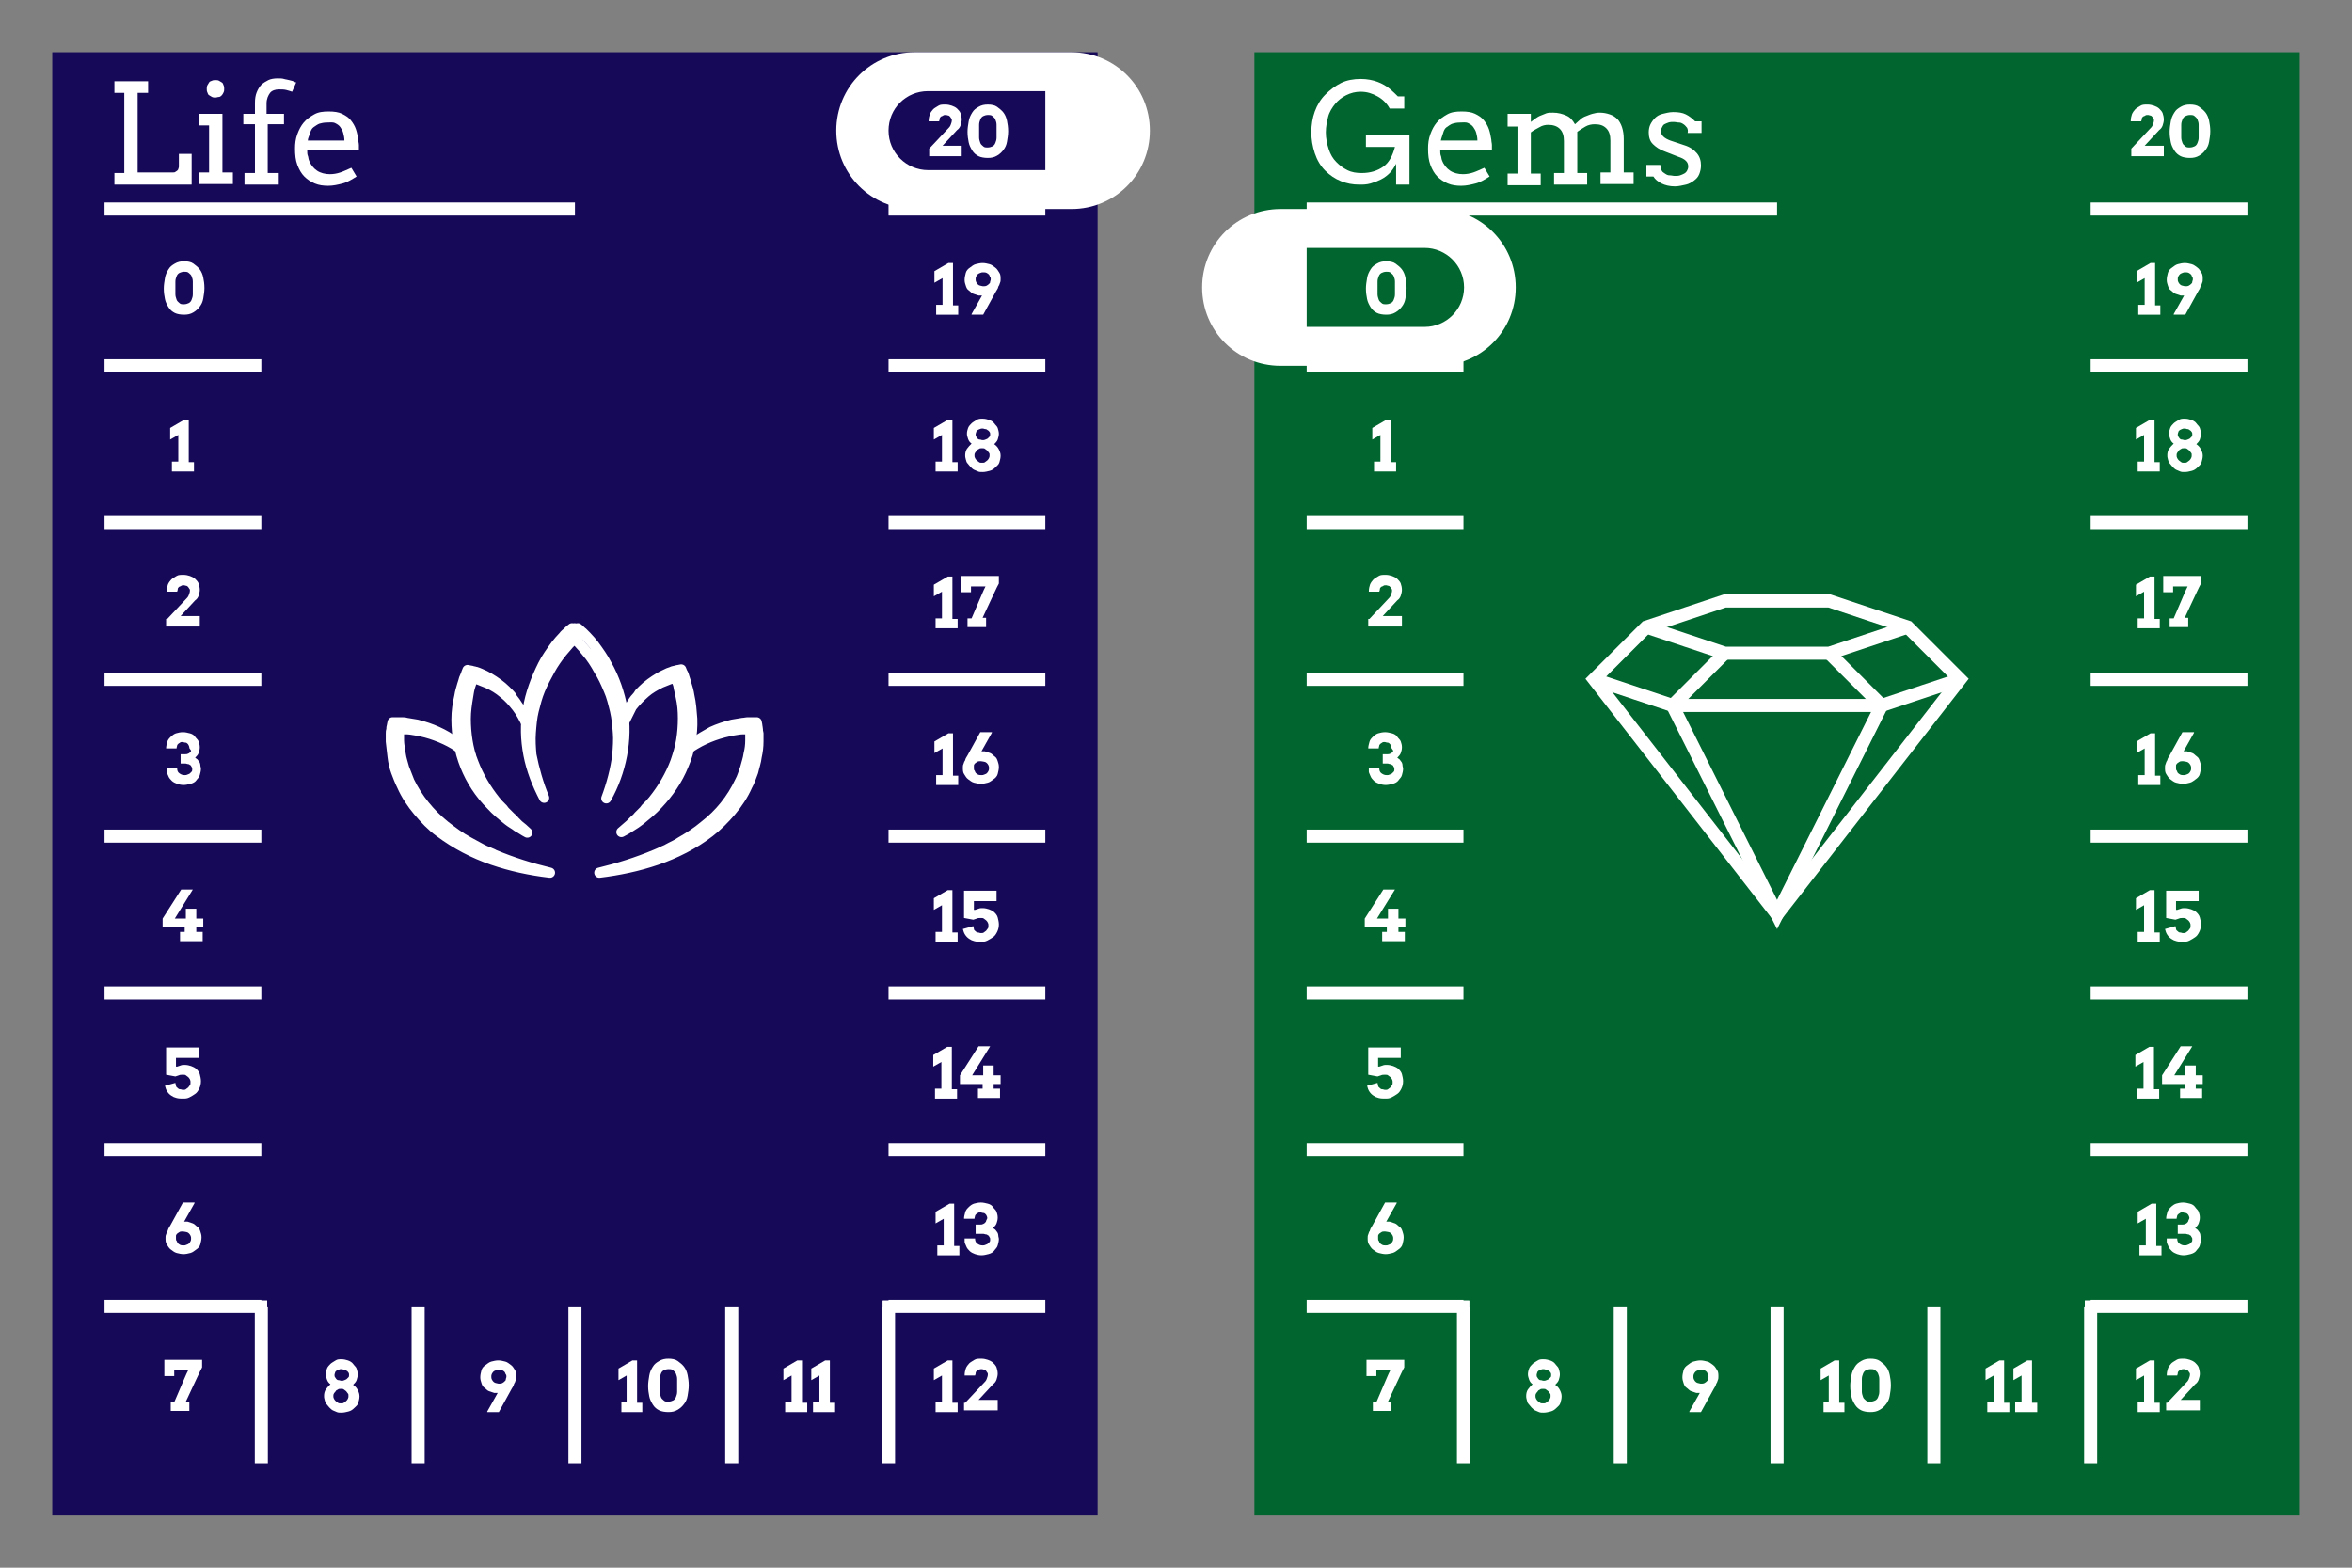 <?xml version="1.0" encoding="utf-8"?>
<!-- Generator: Adobe Illustrator 23.0.6, SVG Export Plug-In . SVG Version: 6.00 Build 0)  -->
<svg version="1.1" id="Layer_1" xmlns="http://www.w3.org/2000/svg" xmlns:xlink="http://www.w3.org/1999/xlink" x="0px" y="0px"
	 viewBox="0 0 405 270" style="enable-background:new 0 0 405 270;" xml:space="preserve">
<rect x="0" y="0" width="405" height="270" fill="#808080" stroke="none"/>
<style type="text/css">
	.st0{clip-path:url(#SVGID_4_);fill-rule:evenodd;clip-rule:evenodd;fill:#00652E;}
	.st1{clip-path:url(#SVGID_4_);fill:none;stroke:#FFFFFF;stroke-width:2.25;stroke-miterlimit:10;}
	.st2{clip-path:url(#SVGID_4_);}
	.st3{fill:#FFFFFF;}
	.st4{clip-path:url(#SVGID_4_);fill:none;stroke:#FFFFFF;stroke-width:2;stroke-linecap:square;stroke-miterlimit:10;}
	.st5{opacity:0;clip-path:url(#SVGID_6_);}
	
		.st6{clip-path:url(#SVGID_8_);fill:none;stroke:#FFFFFF;stroke-width:1.5;stroke-linecap:round;stroke-linejoin:round;stroke-miterlimit:10;}
	.st7{clip-path:url(#SVGID_9_);fill:#FFFFFF;}
	.st8{clip-path:url(#SVGID_11_);fill-rule:evenodd;clip-rule:evenodd;fill:#150958;}
	.st9{clip-path:url(#SVGID_11_);fill:none;stroke:#FFFFFF;stroke-width:2.25;stroke-miterlimit:10;}
	.st10{clip-path:url(#SVGID_11_);}
	.st11{clip-path:url(#SVGID_11_);fill:none;stroke:#FFFFFF;stroke-width:2;stroke-linecap:square;stroke-miterlimit:10;}
	.st12{opacity:0;clip-path:url(#SVGID_13_);}
	
		.st13{clip-path:url(#SVGID_15_);fill:none;stroke:#FFFFFF;stroke-width:1.5;stroke-linecap:round;stroke-linejoin:round;stroke-miterlimit:10;}
	
		.st14{clip-path:url(#SVGID_17_);fill:none;stroke:#FFFFFF;stroke-width:1.75;stroke-linecap:round;stroke-linejoin:round;stroke-miterlimit:10;}
	.st15{clip-path:url(#SVGID_18_);fill:#FFFFFF;}
</style>
<g>
	<defs>
		<rect id="SVGID_2_" x="207" width="198" height="270"/>
	</defs>
	<clipPath id="SVGID_4_">
		<use xlink:href="#SVGID_2_"  style="overflow:visible;"/>
	</clipPath>
	<rect x="216" y="9" class="st0" width="180" height="252"/>
	<line class="st1" x1="225" y1="36" x2="306" y2="36"/>
	<line class="st1" x1="225" y1="63" x2="252" y2="63"/>
	<line class="st1" x1="225" y1="90" x2="252" y2="90"/>
	<line class="st1" x1="225" y1="117" x2="252" y2="117"/>
	<line class="st1" x1="225" y1="144" x2="252" y2="144"/>
	<line class="st1" x1="225" y1="171" x2="252" y2="171"/>
	<line class="st1" x1="225" y1="198" x2="252" y2="198"/>
	<line class="st1" x1="225" y1="225" x2="252" y2="225"/>
	<line class="st1" x1="252" y1="252" x2="252" y2="225"/>
	<line class="st1" x1="279" y1="225" x2="279" y2="252"/>
	<line class="st1" x1="306" y1="225" x2="306" y2="252"/>
	<line class="st1" x1="333" y1="225" x2="333" y2="252"/>
	<line class="st1" x1="360" y1="252" x2="360" y2="225"/>
	<line class="st1" x1="387" y1="225" x2="360" y2="225"/>
	<line class="st1" x1="360" y1="198" x2="387" y2="198"/>
	<line class="st1" x1="360" y1="171" x2="387" y2="171"/>
	<line class="st1" x1="360" y1="144" x2="387" y2="144"/>
	<line class="st1" x1="360" y1="117" x2="387" y2="117"/>
	<line class="st1" x1="360" y1="90" x2="387" y2="90"/>
	<line class="st1" x1="360" y1="63" x2="387" y2="63"/>
	<line class="st1" x1="360" y1="36" x2="387" y2="36"/>
	<g class="st2">
		<path class="st3" d="M368.3,106.5h0.9v-4.6l-1.4,0.8v-2l2.4-1.4l0.8,0v7.3h0.9v1.6h-3.8V106.5z"/>
		<path class="st3" d="M373.7,106.5h0.6c0.2-0.5,0.4-0.9,0.6-1.4s0.4-0.9,0.6-1.4s0.4-0.9,0.6-1.4s0.4-0.9,0.6-1.3h-2.5v1h-1.7v-2.8
			h6.5v1.3c-0.5,0.9-0.9,1.9-1.4,2.9s-0.9,2-1.4,3h0.6v1.6h-3.2V106.5z"/>
	</g>
	<g class="st2">
		<path class="st3" d="M368.4,133.5h0.9v-4.6l-1.4,0.8v-2l2.4-1.4l0.8,0v7.3h0.9v1.6h-3.8V133.5z"/>
		<path class="st3" d="M377.8,126.2l-1.8,3.2c0.1,0,0.2,0,0.3,0s0.2,0,0.3,0c0.3,0.1,0.6,0.2,0.9,0.3s0.5,0.4,0.8,0.6
			s0.4,0.5,0.5,0.8s0.2,0.6,0.2,1c0,0.4-0.1,0.8-0.2,1.2s-0.4,0.7-0.7,0.9s-0.6,0.5-1,0.6s-0.8,0.2-1.2,0.2c-0.4,0-0.8-0.1-1.2-0.2
			s-0.7-0.4-1-0.6s-0.5-0.6-0.7-0.9s-0.2-0.7-0.2-1.1c0-0.2,0-0.4,0.1-0.6s0.1-0.4,0.2-0.5s0.1-0.3,0.2-0.5s0.2-0.3,0.3-0.5l2.2-4
			H377.8z M375.9,131.1c-0.2,0-0.5,0-0.6,0.1s-0.4,0.2-0.5,0.4c-0.1,0.1-0.1,0.2-0.1,0.3s0,0.2,0,0.4s0,0.3,0.1,0.4s0.1,0.3,0.2,0.4
			s0.2,0.2,0.4,0.3s0.4,0.1,0.6,0.1c0.2,0,0.3,0,0.5-0.1s0.3-0.1,0.4-0.2s0.2-0.2,0.3-0.4s0.1-0.3,0.1-0.5c0-0.2,0-0.3-0.1-0.5
			s-0.2-0.3-0.3-0.4s-0.3-0.2-0.4-0.2S376.1,131.1,375.9,131.1z"/>
	</g>
	<g class="st2">
		<path class="st3" d="M368.3,160.5h0.9v-4.6l-1.4,0.8v-2l2.4-1.4l0.8,0v7.3h0.9v1.6h-3.8V160.5z"/>
		<path class="st3" d="M374.9,156.7c0.2-0.1,0.4-0.1,0.6-0.2s0.5-0.1,0.7-0.1c0.4,0,0.8,0.1,1.1,0.2s0.7,0.3,0.9,0.5
			s0.5,0.5,0.6,0.9s0.2,0.8,0.2,1.2c0,0.5-0.1,0.9-0.3,1.3s-0.4,0.7-0.7,0.9s-0.6,0.4-1,0.6s-0.7,0.2-1.1,0.2c-0.4,0-0.7,0-1.1-0.1
			s-0.6-0.2-0.9-0.4s-0.5-0.4-0.7-0.7s-0.3-0.6-0.4-1l1.8-0.5c0,0.2,0.1,0.3,0.1,0.5s0.2,0.3,0.3,0.4s0.2,0.2,0.4,0.2
			s0.3,0.1,0.5,0.1c0.2,0,0.4,0,0.5-0.1s0.3-0.2,0.4-0.3s0.2-0.3,0.3-0.4s0.1-0.3,0.1-0.5c0-0.2,0-0.3-0.1-0.5s-0.2-0.3-0.3-0.4
			s-0.3-0.2-0.4-0.3s-0.3-0.1-0.5-0.1c-0.3,0-0.5,0-0.7,0.1s-0.4,0.1-0.6,0.2l-1.6-0.3v-4.7h5.6v1.8h-3.9V156.7z"/>
	</g>
	<g class="st2">
		<path class="st3" d="M368.2,187.5h0.9v-4.6l-1.4,0.8v-2l2.4-1.4l0.8,0v7.3h0.9v1.6h-3.8V187.5z"/>
		<path class="st3" d="M372.3,185.2l3.2-5h2l-3.1,5h1.9v-1.7l1.8,0v1.7h1.2v1.5h-1.2v0.8h1.1v1.6h-3.8v-1.6h0.8v-0.8h-3.9V185.2z"/>
	</g>
	<g class="st2">
		<path class="st3" d="M368.6,214.5h0.9v-4.6l-1.4,0.8v-2l2.4-1.4l0.8,0v7.3h0.9v1.6h-3.8V214.5z"/>
		<path class="st3" d="M377,209.8c0-0.1,0-0.2-0.1-0.4s-0.1-0.2-0.2-0.3s-0.2-0.2-0.4-0.2s-0.3-0.1-0.5-0.1c-0.1,0-0.3,0-0.4,0.1
			s-0.2,0.1-0.3,0.2s-0.2,0.2-0.2,0.3s-0.1,0.3-0.1,0.5l-1.8,0c0-0.4,0.1-0.7,0.2-1.1s0.3-0.6,0.6-0.9s0.6-0.5,0.9-0.6
			s0.8-0.2,1.2-0.2c0.4,0,0.8,0.1,1.2,0.2s0.7,0.3,0.9,0.6s0.5,0.5,0.6,0.8s0.2,0.6,0.2,1c0,0.4-0.1,0.7-0.2,1s-0.4,0.6-0.6,0.8
			c0.1,0.1,0.3,0.2,0.4,0.3s0.2,0.3,0.3,0.4s0.2,0.4,0.2,0.6s0.1,0.4,0.1,0.6c0,0.4-0.1,0.7-0.2,1.1s-0.4,0.6-0.6,0.9
			s-0.6,0.5-1,0.6s-0.8,0.2-1.2,0.2c-0.4,0-0.8-0.1-1.1-0.2s-0.7-0.3-0.9-0.5s-0.5-0.5-0.6-0.8s-0.3-0.6-0.3-0.8s0-0.4,0-0.6h1.8
			c0,0.4,0.1,0.7,0.4,0.9s0.5,0.3,0.9,0.3c0.2,0,0.3,0,0.5-0.1s0.3-0.1,0.4-0.2s0.2-0.2,0.3-0.3s0.1-0.3,0.1-0.4
			c0-0.2,0-0.3-0.1-0.4s-0.1-0.3-0.2-0.3s-0.2-0.2-0.4-0.2s-0.3-0.1-0.5-0.1H375v-1.6h0.8c0.2,0,0.3,0,0.5-0.1s0.2-0.1,0.3-0.2
			s0.2-0.2,0.2-0.3S377,209.9,377,209.8z"/>
	</g>
	<g class="st2">
		<path class="st3" d="M235,158.2l3.2-5h2l-3.1,5h1.9v-1.7l1.8,0v1.7h1.2v1.5h-1.2v0.8h1.1v1.6H238v-1.6h0.8v-0.8H235V158.2z"/>
	</g>
	<g class="st2">
		<path class="st3" d="M239.6,128.8c0-0.1,0-0.2-0.1-0.4s-0.1-0.2-0.2-0.3s-0.2-0.2-0.4-0.2s-0.3-0.1-0.5-0.1c-0.1,0-0.3,0-0.4,0.1
			s-0.2,0.1-0.3,0.2s-0.2,0.2-0.2,0.3s-0.1,0.3-0.1,0.5l-1.8,0c0-0.4,0.1-0.7,0.2-1.1s0.3-0.6,0.6-0.9s0.6-0.5,0.9-0.6
			s0.8-0.2,1.2-0.2c0.4,0,0.8,0.1,1.2,0.2s0.7,0.3,0.9,0.6s0.5,0.5,0.6,0.8s0.2,0.6,0.2,1c0,0.4-0.1,0.7-0.2,1s-0.4,0.6-0.6,0.8
			c0.1,0.1,0.3,0.2,0.4,0.3s0.2,0.3,0.3,0.4s0.2,0.4,0.2,0.6s0.1,0.4,0.1,0.6c0,0.4-0.1,0.7-0.2,1.1s-0.4,0.6-0.6,0.9
			s-0.6,0.5-1,0.6s-0.8,0.2-1.2,0.2c-0.4,0-0.8-0.1-1.1-0.2s-0.7-0.3-0.9-0.5s-0.5-0.5-0.6-0.8s-0.3-0.6-0.3-0.8s0-0.4,0-0.6h1.8
			c0,0.4,0.1,0.7,0.4,0.9s0.5,0.3,0.9,0.3c0.2,0,0.3,0,0.5-0.1s0.3-0.1,0.4-0.2s0.2-0.2,0.3-0.3s0.1-0.3,0.1-0.4
			c0-0.2,0-0.3-0.1-0.4s-0.1-0.3-0.2-0.3s-0.2-0.2-0.4-0.2s-0.3-0.1-0.5-0.1h-0.8v-1.6h0.8c0.2,0,0.3,0,0.5-0.1s0.2-0.1,0.3-0.2
			s0.2-0.2,0.2-0.3S239.6,128.9,239.6,128.8z"/>
	</g>
	<g class="st2">
		<path class="st3" d="M235.8,106.6l3.1-3.3c0.3-0.3,0.5-0.5,0.6-0.8s0.2-0.5,0.2-0.8c0-0.1,0-0.2-0.1-0.3s-0.1-0.2-0.2-0.3
			s-0.2-0.2-0.3-0.2s-0.3-0.1-0.4-0.1c-0.2,0-0.4,0-0.5,0.1s-0.3,0.1-0.4,0.2s-0.2,0.2-0.2,0.4s-0.1,0.3-0.1,0.4h-1.8
			c0-0.5,0.1-0.9,0.2-1.2s0.4-0.7,0.6-0.9s0.6-0.4,0.9-0.6s0.7-0.2,1.2-0.2c0.4,0,0.8,0.1,1.1,0.2s0.7,0.3,0.9,0.5s0.5,0.5,0.6,0.8
			s0.2,0.7,0.2,1.1c0,0.3-0.1,0.7-0.2,1s-0.3,0.6-0.6,0.8l-2.5,2.7h3.3v1.8h-5.8V106.6z"/>
	</g>
	<g class="st2">
		<path class="st3" d="M236.8,79.5h0.9v-4.6l-1.4,0.8v-2l2.4-1.4l0.8,0v7.3h0.9v1.6h-3.8V79.5z"/>
	</g>
	<g class="st2">
		<path class="st3" d="M238.7,54.2c-0.6,0-1.2-0.1-1.6-0.3s-0.8-0.5-1.1-1s-0.5-0.9-0.6-1.4s-0.2-1.1-0.2-1.8c0-0.6,0.1-1.2,0.2-1.8
			s0.3-1,0.6-1.5s0.6-0.7,1.1-1s1-0.4,1.6-0.4c0.6,0,1.2,0.1,1.6,0.4s0.8,0.6,1.1,1s0.5,0.9,0.6,1.4s0.2,1.1,0.2,1.8
			c0,0.6-0.1,1.2-0.2,1.8s-0.3,1-0.6,1.4s-0.6,0.7-1.1,1S239.3,54.2,238.7,54.2z M238.7,52.4c0.3,0,0.6-0.1,0.8-0.2s0.4-0.3,0.5-0.6
			s0.2-0.5,0.2-0.9s0-0.7,0-1.1c0-0.4,0-0.7,0-1.1s-0.1-0.6-0.2-0.9s-0.3-0.4-0.5-0.6s-0.5-0.2-0.8-0.2c-0.3,0-0.6,0.1-0.8,0.2
			s-0.4,0.3-0.5,0.6s-0.2,0.5-0.2,0.9s0,0.7,0,1.1c0,0.4,0,0.8,0,1.1s0.1,0.6,0.2,0.9s0.3,0.4,0.5,0.6S238.3,52.4,238.7,52.4z"/>
	</g>
	<g class="st2">
		<path class="st3" d="M368.3,241.5h0.9v-4.6l-1.4,0.8v-2l2.4-1.4l0.8,0v7.3h0.9v1.6h-3.8V241.5z"/>
		<path class="st3" d="M373.2,241.6l3.1-3.3c0.3-0.3,0.5-0.5,0.6-0.8s0.2-0.5,0.2-0.8c0-0.1,0-0.2-0.1-0.3s-0.1-0.2-0.2-0.3
			s-0.2-0.2-0.3-0.2s-0.3-0.1-0.4-0.1c-0.2,0-0.4,0-0.5,0.1s-0.3,0.1-0.4,0.2s-0.2,0.2-0.2,0.4s-0.1,0.3-0.1,0.4h-1.8
			c0-0.5,0.1-0.9,0.2-1.2s0.4-0.7,0.6-0.9s0.6-0.4,0.9-0.6s0.7-0.2,1.2-0.2c0.4,0,0.8,0.1,1.1,0.2s0.7,0.3,0.9,0.5s0.5,0.5,0.6,0.8
			s0.2,0.7,0.2,1.1c0,0.3-0.1,0.7-0.2,1s-0.3,0.6-0.6,0.8l-2.5,2.7h3.3v1.8h-5.8V241.6z"/>
	</g>
	<g class="st2">
		<path class="st3" d="M342.4,241.5h0.9v-4.6l-1.4,0.8v-2l2.4-1.4l0.8,0v7.3h0.9v1.6h-3.8V241.5z"/>
		<path class="st3" d="M347.2,241.5h0.9v-4.6l-1.4,0.8v-2l2.4-1.4l0.8,0v7.3h0.9v1.6h-3.8V241.5z"/>
	</g>
	<g class="st2">
		<path class="st3" d="M290.9,243.1l1.8-3.2c-0.1,0-0.2,0-0.3,0s-0.2,0-0.3,0c-0.3-0.1-0.6-0.2-0.9-0.3s-0.5-0.4-0.8-0.6
			s-0.4-0.5-0.5-0.8s-0.2-0.6-0.2-1c0-0.4,0.1-0.8,0.2-1.2s0.4-0.7,0.7-0.9s0.6-0.5,1-0.6s0.8-0.2,1.2-0.2c0.4,0,0.8,0.1,1.2,0.2
			s0.7,0.4,1,0.6s0.5,0.6,0.7,0.9s0.2,0.7,0.2,1.1c0,0.2,0,0.4-0.1,0.6s-0.1,0.4-0.2,0.5s-0.1,0.3-0.2,0.5s-0.2,0.3-0.3,0.5l-2.2,4
			H290.9z M292.9,238.3c0.2,0,0.4,0,0.6-0.1s0.3-0.2,0.5-0.4c0.1-0.1,0.1-0.2,0.1-0.3s0.1-0.2,0.1-0.4c0-0.1,0-0.3-0.1-0.4
			s-0.1-0.3-0.2-0.4s-0.2-0.2-0.4-0.3s-0.4-0.1-0.6-0.1c-0.2,0-0.3,0-0.5,0.1s-0.3,0.1-0.4,0.2s-0.2,0.2-0.3,0.4s-0.1,0.3-0.1,0.5
			c0,0.2,0,0.3,0.1,0.5s0.2,0.3,0.3,0.4s0.3,0.2,0.4,0.2S292.7,238.3,292.9,238.3z"/>
	</g>
	<g class="st2">
		<path class="st3" d="M265.8,234.1c0.4,0,0.8,0.1,1.1,0.2s0.7,0.3,0.9,0.6s0.5,0.5,0.6,0.8s0.2,0.7,0.2,1c0,0.3-0.1,0.7-0.2,1
			s-0.4,0.6-0.6,0.8c0.3,0.2,0.6,0.5,0.8,0.9s0.3,0.7,0.3,1.1c0,0.4-0.1,0.7-0.2,1.1s-0.4,0.6-0.7,0.9s-0.6,0.5-1,0.6
			s-0.8,0.2-1.2,0.2c-0.3,0-0.6,0-0.8-0.1s-0.5-0.2-0.7-0.3s-0.4-0.3-0.6-0.5s-0.3-0.4-0.5-0.6s-0.2-0.4-0.3-0.7s-0.1-0.5-0.1-0.7
			c0-0.4,0.1-0.8,0.3-1.1s0.5-0.6,0.8-0.9c-0.3-0.2-0.5-0.5-0.6-0.8s-0.2-0.6-0.2-0.9c0-0.4,0.1-0.7,0.2-1s0.4-0.6,0.6-0.8
			s0.6-0.4,0.9-0.6S265.4,234.1,265.8,234.1z M264.4,240.4c0,0.2,0,0.3,0.1,0.5s0.2,0.3,0.3,0.4s0.3,0.2,0.4,0.3s0.3,0.1,0.5,0.1
			c0.2,0,0.4,0,0.5-0.1s0.3-0.2,0.4-0.3s0.2-0.2,0.3-0.4s0.1-0.3,0.1-0.5c0-0.2,0-0.3-0.1-0.4s-0.2-0.3-0.3-0.4s-0.3-0.2-0.4-0.3
			s-0.3-0.1-0.5-0.1c-0.2,0-0.4,0-0.5,0.1s-0.3,0.1-0.4,0.3s-0.2,0.2-0.3,0.4S264.4,240.2,264.4,240.4z M264.6,236.8
			c0,0.1,0,0.3,0.1,0.4s0.1,0.2,0.2,0.3s0.2,0.2,0.4,0.2s0.3,0.1,0.5,0.1s0.3,0,0.5-0.1s0.3-0.1,0.4-0.2s0.2-0.2,0.3-0.3
			s0.1-0.2,0.1-0.4c0-0.1,0-0.3-0.1-0.4s-0.1-0.2-0.3-0.3s-0.2-0.2-0.4-0.2s-0.3-0.1-0.5-0.1s-0.3,0-0.5,0.1s-0.3,0.1-0.4,0.2
			s-0.2,0.2-0.2,0.3S264.6,236.6,264.6,236.8z"/>
	</g>
	<g class="st2">
		<path class="st3" d="M236.4,241.5h0.6c0.2-0.5,0.4-0.9,0.6-1.4s0.4-0.9,0.6-1.4s0.4-0.9,0.6-1.4s0.4-0.9,0.6-1.3H237v1h-1.7v-2.8
			h6.5v1.3c-0.5,0.9-0.9,1.9-1.4,2.9s-0.9,2-1.4,3h0.6v1.6h-3.2V241.5z"/>
	</g>
	<g class="st2">
		<path class="st3" d="M240.5,207.2l-1.8,3.2c0.1,0,0.2,0,0.3,0s0.2,0,0.3,0c0.3,0.1,0.6,0.2,0.9,0.3s0.5,0.4,0.8,0.6
			s0.4,0.5,0.5,0.8s0.2,0.6,0.2,1c0,0.4-0.1,0.8-0.2,1.2s-0.4,0.7-0.7,0.9s-0.6,0.5-1,0.6s-0.8,0.2-1.2,0.2c-0.4,0-0.8-0.1-1.2-0.2
			s-0.7-0.4-1-0.6s-0.5-0.6-0.7-0.9s-0.2-0.7-0.2-1.1c0-0.2,0-0.4,0.1-0.6s0.1-0.4,0.2-0.5s0.1-0.3,0.2-0.5s0.2-0.3,0.3-0.5l2.2-4
			H240.5z M238.5,212.1c-0.2,0-0.5,0-0.6,0.1s-0.4,0.2-0.5,0.4c-0.1,0.1-0.1,0.2-0.1,0.3s0,0.2,0,0.4s0,0.3,0.1,0.4s0.1,0.3,0.2,0.4
			s0.2,0.2,0.4,0.3s0.4,0.1,0.6,0.1c0.2,0,0.3,0,0.5-0.1s0.3-0.1,0.4-0.2s0.2-0.2,0.3-0.4s0.1-0.3,0.1-0.5c0-0.2,0-0.3-0.1-0.5
			s-0.2-0.3-0.3-0.4s-0.3-0.2-0.4-0.2S238.7,212.1,238.5,212.1z"/>
	</g>
	<g class="st2">
		<path class="st3" d="M237.5,183.7c0.2-0.1,0.4-0.1,0.6-0.2s0.5-0.1,0.7-0.1c0.4,0,0.8,0.1,1.1,0.2s0.7,0.3,0.9,0.5
			s0.5,0.5,0.6,0.9s0.2,0.8,0.2,1.2c0,0.5-0.1,0.9-0.3,1.3s-0.4,0.7-0.7,0.9s-0.6,0.4-1,0.6s-0.7,0.2-1.1,0.2c-0.4,0-0.7,0-1.1-0.1
			s-0.6-0.2-0.9-0.4s-0.5-0.4-0.7-0.7s-0.3-0.6-0.4-1l1.8-0.5c0,0.2,0.1,0.3,0.1,0.5s0.2,0.3,0.3,0.4s0.2,0.2,0.4,0.2
			s0.3,0.1,0.5,0.1c0.2,0,0.4,0,0.5-0.1s0.3-0.2,0.4-0.3s0.2-0.3,0.3-0.4s0.1-0.3,0.1-0.5c0-0.2,0-0.3-0.1-0.5s-0.2-0.3-0.3-0.4
			s-0.3-0.2-0.4-0.3s-0.3-0.1-0.5-0.1c-0.3,0-0.5,0-0.7,0.1s-0.4,0.1-0.6,0.2l-1.6-0.3v-4.7h5.6v1.8h-3.9V183.7z"/>
	</g>
	<g class="st2">
		<path class="st3" d="M368.3,79.5h0.9v-4.6l-1.4,0.8v-2l2.4-1.4l0.8,0v7.3h0.9v1.6h-3.8V79.5z"/>
		<path class="st3" d="M376.2,72.1c0.4,0,0.8,0.1,1.1,0.2s0.7,0.3,0.9,0.6s0.5,0.5,0.6,0.8s0.2,0.7,0.2,1c0,0.3-0.1,0.7-0.2,1
			s-0.4,0.6-0.6,0.8c0.3,0.2,0.6,0.5,0.8,0.9s0.3,0.7,0.3,1.1c0,0.4-0.1,0.7-0.2,1.1s-0.4,0.6-0.7,0.9s-0.6,0.5-1,0.6
			s-0.8,0.2-1.2,0.2c-0.3,0-0.6,0-0.8-0.1s-0.5-0.2-0.7-0.3s-0.4-0.3-0.6-0.5s-0.3-0.4-0.5-0.6s-0.2-0.4-0.3-0.7s-0.1-0.5-0.1-0.7
			c0-0.4,0.1-0.8,0.3-1.1s0.5-0.6,0.8-0.9c-0.3-0.2-0.5-0.5-0.6-0.8s-0.2-0.6-0.2-0.9c0-0.4,0.1-0.7,0.2-1s0.4-0.6,0.6-0.8
			s0.6-0.4,0.9-0.6S375.8,72.1,376.2,72.1z M374.8,78.4c0,0.2,0,0.3,0.1,0.5s0.2,0.3,0.3,0.4s0.3,0.2,0.4,0.3s0.3,0.1,0.5,0.1
			c0.2,0,0.4,0,0.5-0.1s0.3-0.2,0.4-0.3s0.2-0.2,0.3-0.4s0.1-0.3,0.1-0.5c0-0.2,0-0.3-0.1-0.4s-0.2-0.3-0.3-0.4s-0.3-0.2-0.4-0.3
			s-0.3-0.1-0.5-0.1c-0.2,0-0.4,0-0.5,0.1s-0.3,0.1-0.4,0.3s-0.2,0.2-0.3,0.4S374.8,78.2,374.8,78.4z M375,74.8c0,0.1,0,0.3,0.1,0.4
			s0.1,0.2,0.2,0.3s0.2,0.2,0.4,0.2s0.3,0.1,0.5,0.1s0.3,0,0.5-0.1s0.3-0.1,0.4-0.2s0.2-0.2,0.3-0.3s0.1-0.2,0.1-0.4
			c0-0.1,0-0.3-0.1-0.4s-0.1-0.2-0.3-0.3s-0.2-0.2-0.4-0.2s-0.3-0.1-0.5-0.1s-0.3,0-0.5,0.1s-0.3,0.1-0.4,0.2s-0.2,0.2-0.2,0.3
			S375,74.6,375,74.8z"/>
	</g>
	<g class="st2">
		<path class="st3" d="M368.4,52.5h0.9v-4.6l-1.4,0.8v-2l2.4-1.4l0.8,0v7.3h0.9v1.6h-3.8V52.5z"/>
		<path class="st3" d="M374.3,54.1l1.8-3.2c-0.1,0-0.2,0-0.3,0s-0.2,0-0.3,0c-0.3-0.1-0.6-0.2-0.9-0.3s-0.5-0.4-0.8-0.6
			s-0.4-0.5-0.5-0.8s-0.2-0.6-0.2-1c0-0.4,0.1-0.8,0.2-1.2s0.4-0.7,0.7-0.9s0.6-0.5,1-0.6s0.8-0.2,1.2-0.2c0.4,0,0.8,0.1,1.2,0.2
			s0.7,0.4,1,0.6s0.5,0.6,0.7,0.9s0.2,0.7,0.2,1.1c0,0.2,0,0.4-0.1,0.6s-0.1,0.4-0.2,0.5s-0.1,0.3-0.2,0.5s-0.2,0.3-0.3,0.5l-2.2,4
			H374.3z M376.3,49.3c0.2,0,0.4,0,0.6-0.1s0.3-0.2,0.5-0.4c0.1-0.1,0.1-0.2,0.1-0.3s0.1-0.2,0.1-0.4c0-0.1,0-0.3-0.1-0.4
			s-0.1-0.3-0.2-0.4s-0.2-0.2-0.4-0.3s-0.4-0.1-0.6-0.1c-0.2,0-0.3,0-0.5,0.1s-0.3,0.1-0.4,0.2s-0.2,0.2-0.3,0.4s-0.1,0.3-0.1,0.5
			c0,0.2,0,0.3,0.1,0.5s0.2,0.3,0.3,0.4s0.3,0.2,0.4,0.2S376.1,49.3,376.3,49.3z"/>
	</g>
	<g class="st2">
		<path class="st3" d="M314,241.5h0.9v-4.6l-1.4,0.8v-2l2.4-1.4l0.8,0v7.3h0.9v1.6H314V241.5z"/>
		<path class="st3" d="M322.1,243.2c-0.6,0-1.2-0.1-1.6-0.3s-0.8-0.5-1.1-1s-0.5-0.9-0.6-1.4s-0.2-1.1-0.2-1.8
			c0-0.6,0.1-1.2,0.2-1.8s0.3-1,0.6-1.5s0.6-0.7,1.1-1s1-0.4,1.6-0.4c0.6,0,1.2,0.1,1.6,0.4s0.8,0.6,1.1,1s0.5,0.9,0.6,1.4
			s0.2,1.1,0.2,1.8c0,0.6-0.1,1.2-0.2,1.8s-0.3,1-0.6,1.4s-0.6,0.7-1.1,1S322.7,243.2,322.1,243.2z M322.1,241.4
			c0.3,0,0.6-0.1,0.8-0.2s0.4-0.3,0.5-0.6s0.2-0.5,0.2-0.9s0-0.7,0-1.1c0-0.4,0-0.7,0-1.1s-0.1-0.6-0.2-0.9s-0.3-0.4-0.5-0.6
			s-0.5-0.2-0.8-0.2c-0.3,0-0.6,0.1-0.8,0.2s-0.4,0.3-0.5,0.6s-0.2,0.5-0.2,0.9s0,0.7,0,1.1c0,0.4,0,0.8,0,1.1s0.1,0.6,0.2,0.9
			s0.3,0.4,0.5,0.6S321.7,241.4,322.1,241.4z"/>
	</g>
	<line class="st4" x1="360" y1="234" x2="360" y2="225"/>
	<line class="st4" x1="369" y1="225" x2="360" y2="225"/>
	<line class="st4" x1="243" y1="225" x2="252" y2="225"/>
	<line class="st4" x1="252" y1="234" x2="252" y2="225"/>
	<g class="st2">
		<defs>
			<rect id="SVGID_5_" x="207" width="198" height="270"/>
		</defs>
		<clipPath id="SVGID_6_">
			<use xlink:href="#SVGID_5_"  style="overflow:visible;"/>
		</clipPath>
		<g class="st5">
			<g>
				<defs>
					<rect id="SVGID_7_" x="224.3" y="17.3" width="163.5" height="235.5"/>
				</defs>
				<clipPath id="SVGID_8_">
					<use xlink:href="#SVGID_7_"  style="overflow:visible;"/>
				</clipPath>
				<rect x="360" y="225" class="st6" width="27" height="27"/>
				<rect x="225" y="225" class="st6" width="27" height="27"/>
				<rect x="225" y="18" class="st6" width="162" height="234"/>
				<rect x="252" y="18" class="st6" width="108" height="207"/>
			</g>
		</g>
	</g>
	<g class="st2">
		<path class="st3" d="M240.4,31.8v-3.6c-0.3,0.6-0.7,1.2-1.1,1.6s-0.9,0.8-1.5,1.1s-1.1,0.5-1.8,0.7s-1.3,0.2-1.9,0.2
			c-1.2,0-2.2-0.2-3.2-0.6s-1.9-1-2.7-1.8s-1.4-1.8-1.8-3s-0.6-2.4-0.6-3.6c0-1.3,0.2-2.5,0.6-3.6s1-2.1,1.8-2.9s1.7-1.5,2.7-2
			s2.2-0.7,3.4-0.7c1.1,0,2.1,0.2,2.9,0.5s1.5,0.7,2.1,1.2s1,0.9,1.4,1.3h1.1v2.1h-2.5c-0.5-0.9-1.2-1.6-2.1-2.1s-1.8-0.8-2.9-0.8
			c-0.9,0-1.7,0.2-2.5,0.6s-1.4,0.9-1.9,1.5s-1,1.4-1.2,2.2s-0.4,1.7-0.4,2.7c0,1,0.2,2,0.5,2.9s0.7,1.6,1.3,2.2s1.1,1,1.9,1.4
			s1.6,0.5,2.5,0.5c1.5,0,2.7-0.4,3.7-1.1s1.6-1.9,2-3.4h-5v-2h7.5v8.5H240.4z"/>
		<path class="st3" d="M248,25.9c0,0.3,0,0.7,0.1,0.9s0.1,0.6,0.2,0.8c0.3,0.8,0.8,1.4,1.4,1.8s1.4,0.6,2.2,0.6
			c0.6,0,1.2-0.1,1.8-0.3s1.2-0.5,1.9-0.8l0.9,1.5c-0.8,0.5-1.6,1-2.4,1.2s-1.6,0.4-2.5,0.4c-0.8,0-1.6-0.1-2.3-0.4
			s-1.3-0.7-1.8-1.2s-0.9-1.2-1.2-2s-0.4-1.7-0.4-2.8c0-0.9,0.1-1.7,0.4-2.5s0.6-1.4,1.1-2s1.1-1,1.8-1.4s1.5-0.5,2.5-0.5
			c0.9,0,1.7,0.1,2.3,0.4s1.1,0.6,1.5,1.1s0.7,1,0.9,1.6s0.3,1.2,0.4,1.8c0,0.3,0.1,0.6,0.1,0.9s0,0.6,0,0.9H248z M251.4,21.1
			c-0.5,0-1,0.1-1.3,0.2s-0.7,0.4-1,0.6s-0.5,0.6-0.6,1s-0.3,0.8-0.4,1.3h6.3c0-0.5-0.1-0.9-0.2-1.3s-0.3-0.7-0.5-1
			s-0.5-0.5-0.9-0.7S251.9,21.1,251.4,21.1z"/>
		<path class="st3" d="M259.7,19.6h3.9V21h0c0.3-0.2,0.5-0.4,0.8-0.6s0.6-0.4,0.9-0.5s0.7-0.3,1-0.4s0.7-0.1,1.1-0.1
			c0.9,0,1.6,0.2,2.3,0.5s1.1,0.8,1.5,1.5c0.3-0.3,0.6-0.5,0.9-0.8s0.7-0.5,1-0.6s0.7-0.3,1.1-0.4s0.8-0.2,1.2-0.2
			c0.7,0,1.2,0.1,1.8,0.3s1,0.5,1.3,0.8s0.6,0.8,0.8,1.4s0.3,1.3,0.3,2v5.8h1.7v2h-5.7v-2h1.7v-5.5c0-0.9-0.2-1.6-0.7-2.1
			s-1.1-0.7-2-0.7c-0.5,0-1.1,0.1-1.6,0.4s-1,0.6-1.4,0.9v7.1h1.7v2h-5.7v-2h1.7v-5.5c0-0.9-0.2-1.6-0.7-2.1s-1.2-0.7-2-0.7
			c-0.5,0-1,0.1-1.5,0.4s-1,0.5-1.5,0.9v7.1h1.7v2h-5.7v-2h1.7v-8.1h-1.7V19.6z"/>
		<path class="st3" d="M290.5,22c-0.2-0.2-0.3-0.4-0.6-0.6s-0.5-0.3-0.8-0.3s-0.6-0.1-0.9-0.1c-0.3,0-0.6,0-0.9,0.1
			s-0.5,0.2-0.7,0.3s-0.3,0.3-0.4,0.5s-0.2,0.4-0.2,0.6c0,0.4,0.1,0.7,0.4,1s0.7,0.5,1.2,0.7L290,25c1,0.3,1.7,0.8,2.2,1.4
			s0.7,1.3,0.7,2.1c0,0.5-0.1,1-0.3,1.5s-0.5,0.8-0.9,1.1s-0.9,0.6-1.4,0.7s-1.2,0.3-1.9,0.3c-0.9,0-1.7-0.2-2.3-0.5
			s-1.1-0.7-1.4-1.2h-1.2v-2h2.4c0,0.3,0.1,0.6,0.2,0.9s0.3,0.4,0.6,0.6s0.5,0.3,0.8,0.3s0.6,0.1,0.9,0.1c0.3,0,0.6,0,0.9-0.1
			s0.5-0.2,0.7-0.3s0.4-0.3,0.5-0.5s0.2-0.4,0.2-0.7c0-0.4-0.1-0.7-0.4-1s-0.7-0.5-1.3-0.7l-2.3-0.9c-0.9-0.3-1.6-0.8-2.1-1.3
			s-0.7-1.2-0.7-2c0-0.5,0.1-1,0.3-1.4s0.5-0.8,0.8-1.1s0.8-0.6,1.3-0.7s1.1-0.3,1.8-0.3c0.9,0,1.6,0.1,2.2,0.4s1.1,0.7,1.6,1.2h1.1
			v2h-2.4C290.7,22.5,290.6,22.2,290.5,22z"/>
	</g>
	<g class="st2">
		<path class="st3" d="M367,25.6l3.1-3.3c0.3-0.3,0.5-0.5,0.6-0.8s0.2-0.5,0.2-0.8c0-0.1,0-0.2-0.1-0.3s-0.1-0.2-0.2-0.3
			s-0.2-0.2-0.3-0.2s-0.3-0.1-0.4-0.1c-0.2,0-0.4,0-0.5,0.1s-0.3,0.1-0.4,0.2s-0.2,0.2-0.2,0.4s-0.1,0.3-0.1,0.4h-1.8
			c0-0.5,0.1-0.9,0.2-1.2s0.4-0.7,0.6-0.9s0.6-0.4,0.9-0.6s0.7-0.2,1.2-0.2c0.4,0,0.8,0.1,1.1,0.2s0.7,0.3,0.9,0.5s0.5,0.5,0.6,0.8
			s0.2,0.7,0.2,1.1c0,0.3-0.1,0.7-0.2,1s-0.3,0.6-0.6,0.8l-2.5,2.7h3.3v1.8H367V25.6z"/>
		<path class="st3" d="M377.1,27.2c-0.6,0-1.2-0.1-1.6-0.3s-0.8-0.5-1.1-1s-0.5-0.9-0.6-1.4s-0.2-1.1-0.2-1.8c0-0.6,0.1-1.2,0.2-1.8
			s0.3-1,0.6-1.5s0.6-0.7,1.1-1s1-0.4,1.6-0.4c0.6,0,1.2,0.1,1.6,0.4s0.8,0.6,1.1,1s0.5,0.9,0.6,1.4s0.2,1.1,0.2,1.8
			c0,0.6-0.1,1.2-0.2,1.8s-0.3,1-0.6,1.4s-0.6,0.7-1.1,1S377.7,27.2,377.1,27.2z M377.1,25.4c0.3,0,0.6-0.1,0.8-0.2s0.4-0.3,0.5-0.6
			s0.2-0.5,0.2-0.9s0-0.7,0-1.1c0-0.4,0-0.7,0-1.1s-0.1-0.6-0.2-0.9s-0.3-0.4-0.5-0.6s-0.5-0.2-0.8-0.2c-0.3,0-0.6,0.1-0.8,0.2
			s-0.4,0.3-0.5,0.6s-0.2,0.5-0.2,0.9s0,0.7,0,1.1c0,0.4,0,0.8,0,1.1s0.1,0.6,0.2,0.9s0.3,0.4,0.5,0.6S376.7,25.4,377.1,25.4z"/>
	</g>
	<polygon class="st1" points="283.5,108 297,103.5 315,103.5 328.5,108 337.5,117 306,157.5 274.5,117 	"/>
	<polyline class="st1" points="283.5,108 297,112.5 315,112.5 328.5,108 	"/>
	<polyline class="st1" points="297,112.5 288,121.5 306,157.5 324,121.5 315,112.5 	"/>
	<polyline class="st1" points="274.5,117 288,121.5 324,121.5 337.5,117 	"/>
</g>
<g>
	<defs>
		<rect id="SVGID_3_" x="207" y="36" width="54" height="27"/>
	</defs>
	<clipPath id="SVGID_9_">
		<use xlink:href="#SVGID_3_"  style="overflow:visible;"/>
	</clipPath>
	<path class="st7" d="M207,49.5c0,7.5,6,13.5,13.5,13.5h27c7.5,0,13.5-6,13.5-13.5S255,36,247.5,36h-27C213,36,207,42,207,49.5
		L207,49.5 M225,56.3V54v-9v-2.3h20.3c3.7,0,6.8,3,6.8,6.8c0,3.7-3,6.8-6.8,6.8H225z"/>
</g>
<g>
	<defs>
		<rect id="SVGID_10_" width="198" height="270"/>
	</defs>
	<clipPath id="SVGID_11_">
		<use xlink:href="#SVGID_10_"  style="overflow:visible;"/>
	</clipPath>
	<rect x="9" y="9" class="st8" width="180" height="252"/>
	<line class="st9" x1="18" y1="36" x2="99" y2="36"/>
	<line class="st9" x1="18" y1="63" x2="45" y2="63"/>
	<line class="st9" x1="18" y1="90" x2="45" y2="90"/>
	<line class="st9" x1="18" y1="117" x2="45" y2="117"/>
	<line class="st9" x1="18" y1="144" x2="45" y2="144"/>
	<line class="st9" x1="18" y1="171" x2="45" y2="171"/>
	<line class="st9" x1="18" y1="198" x2="45" y2="198"/>
	<line class="st9" x1="18" y1="225" x2="45" y2="225"/>
	<line class="st9" x1="45" y1="252" x2="45" y2="225"/>
	<line class="st9" x1="72" y1="225" x2="72" y2="252"/>
	<line class="st9" x1="99" y1="225" x2="99" y2="252"/>
	<line class="st9" x1="126" y1="225" x2="126" y2="252"/>
	<line class="st9" x1="153" y1="252" x2="153" y2="225"/>
	<line class="st9" x1="180" y1="225" x2="153" y2="225"/>
	<line class="st9" x1="153" y1="198" x2="180" y2="198"/>
	<line class="st9" x1="153" y1="171" x2="180" y2="171"/>
	<line class="st9" x1="153" y1="144" x2="180" y2="144"/>
	<line class="st9" x1="153" y1="117" x2="180" y2="117"/>
	<line class="st9" x1="153" y1="90" x2="180" y2="90"/>
	<line class="st9" x1="153" y1="63" x2="180" y2="63"/>
	<line class="st9" x1="153" y1="36" x2="180" y2="36"/>
	<g class="st10">
		<path class="st3" d="M161.3,106.5h0.9v-4.6l-1.4,0.8v-2l2.4-1.4l0.8,0v7.3h0.9v1.6h-3.8V106.5z"/>
		<path class="st3" d="M166.7,106.5h0.6c0.2-0.5,0.4-0.9,0.6-1.4s0.4-0.9,0.6-1.4s0.4-0.9,0.6-1.4s0.4-0.9,0.6-1.3h-2.5v1h-1.7v-2.8
			h6.5v1.3c-0.5,0.9-0.9,1.9-1.4,2.9s-0.9,2-1.4,3h0.6v1.6h-3.2V106.5z"/>
	</g>
	<g class="st10">
		<path class="st3" d="M161.4,133.5h0.9v-4.6l-1.4,0.8v-2l2.4-1.4l0.8,0v7.3h0.9v1.6h-3.8V133.5z"/>
		<path class="st3" d="M170.8,126.2l-1.8,3.2c0.1,0,0.2,0,0.3,0s0.2,0,0.3,0c0.3,0.1,0.6,0.2,0.9,0.3s0.5,0.4,0.8,0.6
			s0.4,0.5,0.5,0.8s0.2,0.6,0.2,1c0,0.4-0.1,0.8-0.2,1.2s-0.4,0.7-0.7,0.9s-0.6,0.5-1,0.6s-0.8,0.2-1.2,0.2c-0.4,0-0.8-0.1-1.2-0.2
			s-0.7-0.4-1-0.6s-0.5-0.6-0.7-0.9s-0.2-0.7-0.2-1.1c0-0.2,0-0.4,0.1-0.6s0.1-0.4,0.2-0.5s0.1-0.3,0.2-0.5s0.2-0.3,0.3-0.5l2.2-4
			H170.8z M168.9,131.1c-0.2,0-0.5,0-0.6,0.1s-0.4,0.2-0.5,0.4c-0.1,0.1-0.1,0.2-0.1,0.3s0,0.2,0,0.4s0,0.3,0.1,0.4s0.1,0.3,0.2,0.4
			s0.2,0.2,0.4,0.3s0.4,0.1,0.6,0.1c0.2,0,0.3,0,0.5-0.1s0.3-0.1,0.4-0.2s0.2-0.2,0.3-0.4s0.1-0.3,0.1-0.5c0-0.2,0-0.3-0.1-0.5
			s-0.2-0.3-0.3-0.4s-0.3-0.2-0.4-0.2S169.1,131.1,168.9,131.1z"/>
	</g>
	<g class="st10">
		<path class="st3" d="M161.3,160.5h0.9v-4.6l-1.4,0.8v-2l2.4-1.4l0.8,0v7.3h0.9v1.6h-3.8V160.5z"/>
		<path class="st3" d="M167.9,156.7c0.2-0.1,0.4-0.1,0.6-0.2s0.5-0.1,0.7-0.1c0.4,0,0.8,0.1,1.1,0.2s0.7,0.3,0.9,0.5
			s0.5,0.5,0.6,0.9s0.2,0.8,0.2,1.2c0,0.5-0.1,0.9-0.3,1.3s-0.4,0.7-0.7,0.9s-0.6,0.4-1,0.6s-0.7,0.2-1.1,0.2c-0.4,0-0.7,0-1.1-0.1
			s-0.6-0.2-0.9-0.4s-0.5-0.4-0.7-0.7s-0.3-0.6-0.4-1l1.8-0.5c0,0.2,0.1,0.3,0.1,0.5s0.2,0.3,0.3,0.4s0.2,0.2,0.4,0.2
			s0.3,0.1,0.5,0.1c0.2,0,0.4,0,0.5-0.1s0.3-0.2,0.4-0.3s0.2-0.3,0.3-0.4s0.1-0.3,0.1-0.5c0-0.2,0-0.3-0.1-0.5s-0.2-0.3-0.3-0.4
			s-0.3-0.2-0.4-0.3s-0.3-0.1-0.5-0.1c-0.3,0-0.5,0-0.7,0.1s-0.4,0.1-0.6,0.2l-1.6-0.3v-4.7h5.6v1.8h-3.9V156.7z"/>
	</g>
	<g class="st10">
		<path class="st3" d="M161.2,187.5h0.9v-4.6l-1.4,0.8v-2l2.4-1.4l0.8,0v7.3h0.9v1.6h-3.8V187.5z"/>
		<path class="st3" d="M165.3,185.2l3.2-5h2l-3.1,5h1.9v-1.7l1.8,0v1.7h1.2v1.5h-1.2v0.8h1.1v1.6h-3.8v-1.6h0.8v-0.8h-3.9V185.2z"/>
	</g>
	<g class="st10">
		<path class="st3" d="M161.6,214.5h0.9v-4.6l-1.4,0.8v-2l2.4-1.4l0.8,0v7.3h0.9v1.6h-3.8V214.5z"/>
		<path class="st3" d="M170,209.8c0-0.1,0-0.2-0.1-0.4s-0.1-0.2-0.2-0.3s-0.2-0.2-0.4-0.2s-0.3-0.1-0.5-0.1c-0.1,0-0.3,0-0.4,0.1
			s-0.2,0.1-0.3,0.2s-0.2,0.2-0.2,0.3s-0.1,0.3-0.1,0.5l-1.8,0c0-0.4,0.1-0.7,0.2-1.1s0.3-0.6,0.6-0.9s0.6-0.5,0.9-0.6
			s0.8-0.2,1.2-0.2c0.4,0,0.8,0.1,1.2,0.2s0.7,0.3,0.9,0.6s0.5,0.5,0.6,0.8s0.2,0.6,0.2,1c0,0.4-0.1,0.7-0.2,1s-0.4,0.6-0.6,0.8
			c0.1,0.1,0.3,0.2,0.4,0.3s0.2,0.3,0.3,0.4s0.2,0.4,0.2,0.6s0.1,0.4,0.1,0.6c0,0.4-0.1,0.7-0.2,1.1s-0.4,0.6-0.6,0.9
			s-0.6,0.5-1,0.6s-0.8,0.2-1.2,0.2c-0.4,0-0.8-0.1-1.1-0.2s-0.7-0.3-0.9-0.5s-0.5-0.5-0.6-0.8s-0.3-0.6-0.3-0.8s0-0.4,0-0.6h1.8
			c0,0.4,0.1,0.7,0.4,0.9s0.5,0.3,0.9,0.3c0.2,0,0.3,0,0.5-0.1s0.3-0.1,0.4-0.2s0.2-0.2,0.3-0.3s0.1-0.3,0.1-0.4
			c0-0.2,0-0.3-0.1-0.4s-0.1-0.3-0.2-0.3s-0.2-0.2-0.4-0.2s-0.3-0.1-0.5-0.1H168v-1.6h0.8c0.2,0,0.3,0,0.5-0.1s0.2-0.1,0.3-0.2
			s0.2-0.2,0.2-0.3S170,209.9,170,209.8z"/>
	</g>
	<g class="st10">
		<path class="st3" d="M28,158.2l3.2-5h2l-3.1,5h1.9v-1.7l1.8,0v1.7h1.2v1.5h-1.2v0.8h1.1v1.6H31v-1.6h0.8v-0.8H28V158.2z"/>
	</g>
	<g class="st10">
		<path class="st3" d="M32.6,128.8c0-0.1,0-0.2-0.1-0.4s-0.1-0.2-0.2-0.3s-0.2-0.2-0.4-0.2s-0.3-0.1-0.5-0.1c-0.1,0-0.3,0-0.4,0.1
			s-0.2,0.1-0.3,0.2s-0.2,0.2-0.2,0.3s-0.1,0.3-0.1,0.5l-1.8,0c0-0.4,0.1-0.7,0.2-1.1s0.3-0.6,0.6-0.9s0.6-0.5,0.9-0.6
			s0.8-0.2,1.2-0.2c0.4,0,0.8,0.1,1.2,0.2s0.7,0.3,0.9,0.6s0.5,0.5,0.6,0.8s0.2,0.6,0.2,1c0,0.4-0.1,0.7-0.2,1s-0.4,0.6-0.6,0.8
			c0.1,0.1,0.3,0.2,0.4,0.3s0.2,0.3,0.3,0.4s0.2,0.4,0.2,0.6s0.1,0.4,0.1,0.6c0,0.4-0.1,0.7-0.2,1.1s-0.4,0.6-0.6,0.9
			s-0.6,0.5-1,0.6s-0.8,0.2-1.2,0.2c-0.4,0-0.8-0.1-1.1-0.2s-0.7-0.3-0.9-0.5s-0.5-0.5-0.6-0.8s-0.3-0.6-0.3-0.8s0-0.4,0-0.6h1.8
			c0,0.4,0.1,0.7,0.4,0.9s0.5,0.3,0.9,0.3c0.2,0,0.3,0,0.5-0.1s0.3-0.1,0.4-0.2s0.2-0.2,0.3-0.3s0.1-0.3,0.1-0.4
			c0-0.2,0-0.3-0.1-0.4s-0.1-0.3-0.2-0.3s-0.2-0.2-0.4-0.2s-0.3-0.1-0.5-0.1h-0.8v-1.6h0.8c0.2,0,0.3,0,0.5-0.1s0.2-0.1,0.3-0.2
			s0.2-0.2,0.2-0.3S32.6,128.9,32.6,128.8z"/>
	</g>
	<g class="st10">
		<path class="st3" d="M28.8,106.6l3.1-3.3c0.3-0.3,0.5-0.5,0.6-0.8s0.2-0.5,0.2-0.8c0-0.1,0-0.2-0.1-0.3s-0.1-0.2-0.2-0.3
			s-0.2-0.2-0.3-0.2s-0.3-0.1-0.4-0.1c-0.2,0-0.4,0-0.5,0.1s-0.3,0.1-0.4,0.2s-0.2,0.2-0.2,0.4s-0.1,0.3-0.1,0.4h-1.8
			c0-0.5,0.1-0.9,0.2-1.2s0.4-0.7,0.6-0.9s0.6-0.4,0.9-0.6s0.7-0.2,1.2-0.2c0.4,0,0.8,0.1,1.1,0.2s0.7,0.3,0.9,0.5s0.5,0.5,0.6,0.8
			s0.2,0.7,0.2,1.1c0,0.3-0.1,0.7-0.2,1s-0.3,0.6-0.6,0.8l-2.5,2.7h3.3v1.8h-5.8V106.6z"/>
	</g>
	<g class="st10">
		<path class="st3" d="M29.8,79.5h0.9v-4.6l-1.4,0.8v-2l2.4-1.4l0.8,0v7.3h0.9v1.6h-3.8V79.5z"/>
	</g>
	<g class="st10">
		<path class="st3" d="M31.7,54.2c-0.6,0-1.2-0.1-1.6-0.3s-0.8-0.5-1.1-1s-0.5-0.9-0.6-1.4s-0.2-1.1-0.2-1.8c0-0.6,0.1-1.2,0.2-1.8
			s0.3-1,0.6-1.5s0.6-0.7,1.1-1s1-0.4,1.6-0.4c0.6,0,1.2,0.1,1.6,0.4s0.8,0.6,1.1,1s0.5,0.9,0.6,1.4s0.2,1.1,0.2,1.8
			c0,0.6-0.1,1.2-0.2,1.8s-0.3,1-0.6,1.4s-0.6,0.7-1.1,1S32.3,54.2,31.7,54.2z M31.7,52.4c0.3,0,0.6-0.1,0.8-0.2s0.4-0.3,0.5-0.6
			s0.2-0.5,0.2-0.9s0-0.7,0-1.1c0-0.4,0-0.7,0-1.1s-0.1-0.6-0.2-0.9s-0.3-0.4-0.5-0.6s-0.5-0.2-0.8-0.2c-0.3,0-0.6,0.1-0.8,0.2
			s-0.4,0.3-0.5,0.6s-0.2,0.5-0.2,0.9s0,0.7,0,1.1c0,0.4,0,0.8,0,1.1s0.1,0.6,0.2,0.9s0.3,0.4,0.5,0.6S31.3,52.4,31.7,52.4z"/>
	</g>
	<g class="st10">
		<path class="st3" d="M161.3,241.5h0.9v-4.6l-1.4,0.8v-2l2.4-1.4l0.8,0v7.3h0.9v1.6h-3.8V241.5z"/>
		<path class="st3" d="M166.2,241.6l3.1-3.3c0.3-0.3,0.5-0.5,0.6-0.8s0.2-0.5,0.2-0.8c0-0.1,0-0.2-0.1-0.3s-0.1-0.2-0.2-0.3
			s-0.2-0.2-0.3-0.2s-0.3-0.1-0.4-0.1c-0.2,0-0.4,0-0.5,0.1s-0.3,0.1-0.4,0.2s-0.2,0.2-0.2,0.4s-0.1,0.3-0.1,0.4h-1.8
			c0-0.5,0.1-0.9,0.2-1.2s0.4-0.7,0.6-0.9s0.6-0.4,0.9-0.6s0.7-0.2,1.2-0.2c0.4,0,0.8,0.1,1.1,0.2s0.7,0.3,0.9,0.5s0.5,0.5,0.6,0.8
			s0.2,0.7,0.2,1.1c0,0.3-0.1,0.7-0.2,1s-0.3,0.6-0.6,0.8l-2.5,2.7h3.3v1.8h-5.8V241.6z"/>
	</g>
	<g class="st10">
		<path class="st3" d="M135.4,241.5h0.9v-4.6l-1.4,0.8v-2l2.4-1.4l0.8,0v7.3h0.9v1.6h-3.8V241.5z"/>
		<path class="st3" d="M140.2,241.5h0.9v-4.6l-1.4,0.8v-2l2.4-1.4l0.8,0v7.3h0.9v1.6h-3.8V241.5z"/>
	</g>
	<g class="st10">
		<path class="st3" d="M83.9,243.1l1.8-3.2c-0.1,0-0.2,0-0.3,0s-0.2,0-0.3,0c-0.3-0.1-0.6-0.2-0.9-0.3s-0.5-0.4-0.8-0.6
			s-0.4-0.5-0.5-0.8s-0.2-0.6-0.2-1c0-0.4,0.1-0.8,0.2-1.2s0.4-0.7,0.7-0.9s0.6-0.5,1-0.6s0.8-0.2,1.2-0.2c0.4,0,0.8,0.1,1.2,0.2
			s0.7,0.4,1,0.6s0.5,0.6,0.7,0.9s0.2,0.7,0.2,1.1c0,0.2,0,0.4-0.1,0.6s-0.1,0.4-0.2,0.5s-0.1,0.3-0.2,0.5s-0.2,0.3-0.3,0.5l-2.2,4
			H83.9z M85.9,238.3c0.2,0,0.4,0,0.6-0.1s0.3-0.2,0.5-0.4c0.1-0.1,0.1-0.2,0.1-0.3s0.1-0.2,0.1-0.4c0-0.1,0-0.3-0.1-0.4
			s-0.1-0.3-0.2-0.4s-0.2-0.2-0.4-0.3s-0.4-0.1-0.6-0.1c-0.2,0-0.3,0-0.5,0.1s-0.3,0.1-0.4,0.2s-0.2,0.2-0.3,0.4s-0.1,0.3-0.1,0.5
			c0,0.2,0,0.3,0.1,0.5s0.2,0.3,0.3,0.4s0.3,0.2,0.4,0.2S85.7,238.3,85.9,238.3z"/>
	</g>
	<g class="st10">
		<path class="st3" d="M58.8,234.1c0.4,0,0.8,0.1,1.1,0.2s0.7,0.3,0.9,0.6s0.5,0.5,0.6,0.8s0.2,0.7,0.2,1c0,0.3-0.1,0.7-0.2,1
			s-0.4,0.6-0.6,0.8c0.3,0.2,0.6,0.5,0.8,0.9s0.3,0.7,0.3,1.1c0,0.4-0.1,0.7-0.2,1.1s-0.4,0.6-0.7,0.9s-0.6,0.5-1,0.6
			s-0.8,0.2-1.2,0.2c-0.3,0-0.6,0-0.8-0.1s-0.5-0.2-0.7-0.3s-0.4-0.3-0.6-0.5s-0.3-0.4-0.5-0.6s-0.2-0.4-0.3-0.7s-0.1-0.5-0.1-0.7
			c0-0.4,0.1-0.8,0.3-1.1s0.5-0.6,0.8-0.9c-0.3-0.2-0.5-0.5-0.6-0.8s-0.2-0.6-0.2-0.9c0-0.4,0.1-0.7,0.2-1s0.4-0.6,0.6-0.8
			s0.6-0.4,0.9-0.6S58.4,234.1,58.8,234.1z M57.4,240.4c0,0.2,0,0.3,0.1,0.5s0.2,0.3,0.3,0.4s0.3,0.2,0.4,0.3s0.3,0.1,0.5,0.1
			c0.2,0,0.4,0,0.5-0.1s0.3-0.2,0.4-0.3s0.2-0.2,0.3-0.4s0.1-0.3,0.1-0.5c0-0.2,0-0.3-0.1-0.4s-0.2-0.3-0.3-0.4s-0.3-0.2-0.4-0.3
			s-0.3-0.1-0.5-0.1c-0.2,0-0.4,0-0.5,0.1s-0.3,0.1-0.4,0.3s-0.2,0.2-0.3,0.4S57.4,240.2,57.4,240.4z M57.6,236.8
			c0,0.1,0,0.3,0.1,0.4s0.1,0.2,0.2,0.3s0.2,0.2,0.4,0.2s0.3,0.1,0.5,0.1s0.3,0,0.5-0.1s0.3-0.1,0.4-0.2s0.2-0.2,0.3-0.3
			s0.1-0.2,0.1-0.4c0-0.1,0-0.3-0.1-0.4s-0.1-0.2-0.3-0.3s-0.2-0.2-0.4-0.2s-0.3-0.1-0.5-0.1s-0.3,0-0.5,0.1s-0.3,0.1-0.4,0.2
			s-0.2,0.2-0.2,0.3S57.6,236.6,57.6,236.8z"/>
	</g>
	<g class="st10">
		<path class="st3" d="M29.4,241.5H30c0.2-0.5,0.4-0.9,0.6-1.4s0.4-0.9,0.6-1.4s0.4-0.9,0.6-1.4s0.4-0.9,0.6-1.3H30v1h-1.7v-2.8h6.5
			v1.3c-0.5,0.9-0.9,1.9-1.4,2.9s-0.9,2-1.4,3h0.6v1.6h-3.2V241.5z"/>
	</g>
	<g class="st10">
		<path class="st3" d="M33.5,207.2l-1.8,3.2c0.1,0,0.2,0,0.3,0s0.2,0,0.3,0c0.3,0.1,0.6,0.2,0.9,0.3s0.5,0.4,0.8,0.6
			s0.4,0.5,0.5,0.8s0.2,0.6,0.2,1c0,0.4-0.1,0.8-0.2,1.2s-0.4,0.7-0.7,0.9s-0.6,0.5-1,0.6s-0.8,0.2-1.2,0.2c-0.4,0-0.8-0.1-1.2-0.2
			s-0.7-0.4-1-0.6s-0.5-0.6-0.7-0.9s-0.2-0.7-0.2-1.1c0-0.2,0-0.4,0.1-0.6s0.1-0.4,0.2-0.5s0.1-0.3,0.2-0.5s0.2-0.3,0.3-0.5l2.2-4
			H33.5z M31.5,212.1c-0.2,0-0.5,0-0.6,0.1s-0.4,0.2-0.5,0.4c-0.1,0.1-0.1,0.2-0.1,0.3s0,0.2,0,0.4s0,0.3,0.1,0.4s0.1,0.3,0.2,0.4
			s0.2,0.2,0.4,0.3s0.4,0.1,0.6,0.1c0.2,0,0.3,0,0.5-0.1s0.3-0.1,0.4-0.2s0.2-0.2,0.3-0.4s0.1-0.3,0.1-0.5c0-0.2,0-0.3-0.1-0.5
			s-0.2-0.3-0.3-0.4s-0.3-0.2-0.4-0.2S31.7,212.1,31.5,212.1z"/>
	</g>
	<g class="st10">
		<path class="st3" d="M30.5,183.7c0.2-0.1,0.4-0.1,0.6-0.2s0.5-0.1,0.7-0.1c0.4,0,0.8,0.1,1.1,0.2s0.7,0.3,0.9,0.5s0.5,0.5,0.6,0.9
			s0.2,0.8,0.2,1.2c0,0.5-0.1,0.9-0.3,1.3s-0.4,0.7-0.7,0.9s-0.6,0.4-1,0.6s-0.7,0.2-1.1,0.2c-0.4,0-0.7,0-1.1-0.1s-0.6-0.2-0.9-0.4
			s-0.5-0.4-0.7-0.7s-0.3-0.6-0.4-1l1.8-0.5c0,0.2,0.1,0.3,0.1,0.5s0.2,0.3,0.3,0.4s0.2,0.2,0.4,0.2s0.3,0.1,0.5,0.1
			c0.2,0,0.4,0,0.5-0.1s0.3-0.2,0.4-0.3s0.2-0.3,0.3-0.4s0.1-0.3,0.1-0.5c0-0.2,0-0.3-0.1-0.5s-0.2-0.3-0.3-0.4s-0.3-0.2-0.4-0.3
			s-0.3-0.1-0.5-0.1c-0.3,0-0.5,0-0.7,0.1s-0.4,0.1-0.6,0.2l-1.6-0.3v-4.7h5.6v1.8h-3.9V183.7z"/>
	</g>
	<g class="st10">
		<path class="st3" d="M161.3,79.5h0.9v-4.6l-1.4,0.8v-2l2.4-1.4l0.8,0v7.3h0.9v1.6h-3.8V79.5z"/>
		<path class="st3" d="M169.2,72.1c0.4,0,0.8,0.1,1.1,0.2s0.7,0.3,0.9,0.6s0.5,0.5,0.6,0.8s0.2,0.7,0.2,1c0,0.3-0.1,0.7-0.2,1
			s-0.4,0.6-0.6,0.8c0.3,0.2,0.6,0.5,0.8,0.9s0.3,0.7,0.3,1.1c0,0.4-0.1,0.7-0.2,1.1s-0.4,0.6-0.7,0.9s-0.6,0.5-1,0.6
			s-0.8,0.2-1.2,0.2c-0.3,0-0.6,0-0.8-0.1s-0.5-0.2-0.7-0.3s-0.4-0.3-0.6-0.5s-0.3-0.4-0.5-0.6s-0.2-0.4-0.3-0.7s-0.1-0.5-0.1-0.7
			c0-0.4,0.1-0.8,0.3-1.1s0.5-0.6,0.8-0.9c-0.3-0.2-0.5-0.5-0.6-0.8s-0.2-0.6-0.2-0.9c0-0.4,0.1-0.7,0.2-1s0.4-0.6,0.6-0.8
			s0.6-0.4,0.9-0.6S168.8,72.1,169.2,72.1z M167.8,78.4c0,0.2,0,0.3,0.1,0.5s0.2,0.3,0.3,0.4s0.3,0.2,0.4,0.3s0.3,0.1,0.5,0.1
			c0.2,0,0.4,0,0.5-0.1s0.3-0.2,0.4-0.3s0.2-0.2,0.3-0.4s0.1-0.3,0.1-0.5c0-0.2,0-0.3-0.1-0.4s-0.2-0.3-0.3-0.4s-0.3-0.2-0.4-0.3
			s-0.3-0.1-0.5-0.1c-0.2,0-0.4,0-0.5,0.1s-0.3,0.1-0.4,0.3s-0.2,0.2-0.3,0.4S167.8,78.2,167.8,78.4z M168,74.8c0,0.1,0,0.3,0.1,0.4
			s0.1,0.2,0.2,0.3s0.2,0.2,0.4,0.2s0.3,0.1,0.5,0.1s0.3,0,0.5-0.1s0.3-0.1,0.4-0.2s0.2-0.2,0.3-0.3s0.1-0.2,0.1-0.4
			c0-0.1,0-0.3-0.1-0.4s-0.1-0.2-0.3-0.3s-0.2-0.2-0.4-0.2s-0.3-0.1-0.5-0.1s-0.3,0-0.5,0.1s-0.3,0.1-0.4,0.2s-0.2,0.2-0.2,0.3
			S168,74.6,168,74.8z"/>
	</g>
	<g class="st10">
		<path class="st3" d="M161.4,52.5h0.9v-4.6l-1.4,0.8v-2l2.4-1.4l0.8,0v7.3h0.9v1.6h-3.8V52.5z"/>
		<path class="st3" d="M167.3,54.1l1.8-3.2c-0.1,0-0.2,0-0.3,0s-0.2,0-0.3,0c-0.3-0.1-0.6-0.2-0.9-0.3s-0.5-0.4-0.8-0.6
			s-0.4-0.5-0.5-0.8s-0.2-0.6-0.2-1c0-0.4,0.1-0.8,0.2-1.2s0.4-0.7,0.7-0.9s0.6-0.5,1-0.6s0.8-0.2,1.2-0.2c0.4,0,0.8,0.1,1.2,0.2
			s0.7,0.4,1,0.6s0.5,0.6,0.7,0.9s0.2,0.7,0.2,1.1c0,0.2,0,0.4-0.1,0.6s-0.1,0.4-0.2,0.5s-0.1,0.3-0.2,0.5s-0.2,0.3-0.3,0.5l-2.2,4
			H167.3z M169.3,49.3c0.2,0,0.4,0,0.6-0.1s0.3-0.2,0.5-0.4c0.1-0.1,0.1-0.2,0.1-0.3s0.1-0.2,0.1-0.4c0-0.1,0-0.3-0.1-0.4
			s-0.1-0.3-0.2-0.4s-0.2-0.2-0.4-0.3s-0.4-0.1-0.6-0.1c-0.2,0-0.3,0-0.5,0.1s-0.3,0.1-0.4,0.2s-0.2,0.2-0.3,0.4s-0.1,0.3-0.1,0.5
			c0,0.2,0,0.3,0.1,0.5s0.2,0.3,0.3,0.4s0.3,0.2,0.4,0.2S169.1,49.3,169.3,49.3z"/>
	</g>
	<g class="st10">
		<path class="st3" d="M107,241.5h0.9v-4.6l-1.4,0.8v-2l2.4-1.4l0.8,0v7.3h0.9v1.6H107V241.5z"/>
		<path class="st3" d="M115.1,243.2c-0.6,0-1.2-0.1-1.6-0.3s-0.8-0.5-1.1-1s-0.5-0.9-0.6-1.4s-0.2-1.1-0.2-1.8
			c0-0.6,0.1-1.2,0.2-1.8s0.3-1,0.6-1.5s0.6-0.7,1.1-1s1-0.4,1.6-0.4c0.6,0,1.2,0.1,1.6,0.4s0.8,0.6,1.1,1s0.5,0.9,0.6,1.4
			s0.2,1.1,0.2,1.8c0,0.6-0.1,1.2-0.2,1.8s-0.3,1-0.6,1.4s-0.6,0.7-1.1,1S115.7,243.2,115.1,243.2z M115.1,241.4
			c0.3,0,0.6-0.1,0.8-0.2s0.4-0.3,0.5-0.6s0.2-0.5,0.2-0.9s0-0.7,0-1.1c0-0.4,0-0.7,0-1.1s-0.1-0.6-0.2-0.9s-0.3-0.4-0.5-0.6
			s-0.5-0.2-0.8-0.2c-0.3,0-0.6,0.1-0.8,0.2s-0.4,0.3-0.5,0.6s-0.2,0.5-0.2,0.9s0,0.7,0,1.1c0,0.4,0,0.8,0,1.1s0.1,0.6,0.2,0.9
			s0.3,0.4,0.5,0.6S114.7,241.4,115.1,241.4z"/>
	</g>
	<line class="st11" x1="153" y1="234" x2="153" y2="225"/>
	<line class="st11" x1="162" y1="225" x2="153" y2="225"/>
	<line class="st11" x1="36" y1="225" x2="45" y2="225"/>
	<line class="st11" x1="45" y1="234" x2="45" y2="225"/>
	<g class="st10">
		<defs>
			<rect id="SVGID_12_" width="198" height="270"/>
		</defs>
		<clipPath id="SVGID_13_">
			<use xlink:href="#SVGID_12_"  style="overflow:visible;"/>
		</clipPath>
		<g class="st12">
			<g>
				<defs>
					<rect id="SVGID_14_" x="17.3" y="17.3" width="163.5" height="235.5"/>
				</defs>
				<clipPath id="SVGID_15_">
					<use xlink:href="#SVGID_14_"  style="overflow:visible;"/>
				</clipPath>
				<rect x="153" y="225" class="st13" width="27" height="27"/>
				<rect x="18" y="225" class="st13" width="27" height="27"/>
				<rect x="18" y="18" class="st13" width="162" height="234"/>
				<rect x="45" y="18" class="st13" width="108" height="207"/>
			</g>
		</g>
	</g>
	<g class="st10">
		<path class="st3" d="M19.7,14h5.8v2h-1.8v13.7h6.1c0.1,0,0.3,0,0.4-0.1s0.2-0.1,0.3-0.2s0.2-0.2,0.2-0.3s0.1-0.2,0.1-0.4v-2.2h2.2
			v5.3H19.7v-2h1.7V16h-1.7V14z"/>
		<path class="st3" d="M34.3,19.6h4v10.1h1.8v2h-5.8v-2H36v-8.1h-1.8V19.6z M35.6,15.3c0-0.2,0-0.4,0.1-0.6s0.2-0.3,0.3-0.5
			s0.3-0.2,0.5-0.3s0.4-0.1,0.6-0.1c0.2,0,0.4,0,0.6,0.1s0.3,0.2,0.5,0.3s0.2,0.3,0.3,0.5s0.1,0.4,0.1,0.6c0,0.2,0,0.4-0.1,0.6
			s-0.2,0.4-0.3,0.5s-0.3,0.3-0.5,0.3s-0.4,0.1-0.6,0.1c-0.2,0-0.4,0-0.6-0.1s-0.3-0.2-0.5-0.3s-0.2-0.3-0.3-0.5
			S35.6,15.5,35.6,15.3z"/>
		<path class="st3" d="M46.1,19.6h2.8v1.8h-2.8v8.4H48v2h-5.9v-2h1.8v-8.4h-2v-1.8h2v-1.9c0-0.7,0.1-1.3,0.3-1.8s0.5-1,0.8-1.3
			s0.8-0.6,1.2-0.8s1-0.3,1.6-0.3c0.4,0,0.8,0,1.1,0.1s0.6,0.1,0.9,0.2s0.5,0.1,0.7,0.2s0.4,0.2,0.5,0.2l-0.7,1.6
			c-0.3-0.1-0.6-0.2-1-0.3s-0.8-0.1-1.3-0.1c-0.6,0-1.2,0.2-1.5,0.6s-0.6,1-0.6,1.8V19.6z"/>
		<path class="st3" d="M52.9,25.9c0,0.3,0,0.7,0.1,0.9s0.1,0.6,0.2,0.8c0.3,0.8,0.8,1.4,1.4,1.8s1.4,0.6,2.2,0.6
			c0.6,0,1.2-0.1,1.8-0.3s1.2-0.5,1.9-0.8l0.9,1.5c-0.8,0.5-1.6,1-2.4,1.2s-1.6,0.4-2.5,0.4c-0.8,0-1.6-0.1-2.3-0.4
			s-1.3-0.7-1.8-1.2s-0.9-1.2-1.2-2s-0.4-1.7-0.4-2.8c0-0.9,0.1-1.7,0.4-2.5s0.6-1.4,1.1-2s1.1-1,1.8-1.4s1.5-0.5,2.5-0.5
			c0.9,0,1.7,0.1,2.3,0.4s1.1,0.6,1.5,1.1s0.7,1,0.9,1.6s0.3,1.2,0.4,1.8c0,0.3,0.1,0.6,0.1,0.9s0,0.6,0,0.9H52.9z M56.3,21.1
			c-0.5,0-1,0.1-1.3,0.2s-0.7,0.4-1,0.6s-0.5,0.6-0.6,1S53,23.8,53,24.2h6.3c0-0.5-0.1-0.9-0.2-1.3s-0.3-0.7-0.5-1s-0.5-0.5-0.9-0.7
			S56.8,21.1,56.3,21.1z"/>
	</g>
	<g class="st10">
		<path class="st3" d="M160,25.6l3.1-3.3c0.3-0.3,0.5-0.5,0.6-0.8s0.2-0.5,0.2-0.8c0-0.1,0-0.2-0.1-0.3s-0.1-0.2-0.2-0.3
			s-0.2-0.2-0.3-0.2s-0.3-0.1-0.4-0.1c-0.2,0-0.4,0-0.5,0.1s-0.3,0.1-0.4,0.2s-0.2,0.2-0.2,0.4s-0.1,0.3-0.1,0.4h-1.8
			c0-0.5,0.1-0.9,0.2-1.2s0.4-0.7,0.6-0.9s0.6-0.4,0.9-0.6s0.7-0.2,1.2-0.2c0.4,0,0.8,0.1,1.1,0.2s0.7,0.3,0.9,0.5s0.5,0.5,0.6,0.8
			s0.2,0.7,0.2,1.1c0,0.3-0.1,0.7-0.2,1s-0.3,0.6-0.6,0.8l-2.5,2.7h3.3v1.8H160V25.6z"/>
		<path class="st3" d="M170.1,27.2c-0.6,0-1.2-0.1-1.6-0.3s-0.8-0.5-1.1-1s-0.5-0.9-0.6-1.4s-0.2-1.1-0.2-1.8c0-0.6,0.1-1.2,0.2-1.8
			s0.3-1,0.6-1.5s0.6-0.7,1.1-1s1-0.4,1.6-0.4c0.6,0,1.2,0.1,1.6,0.4s0.8,0.6,1.1,1s0.5,0.9,0.6,1.4s0.2,1.1,0.2,1.8
			c0,0.6-0.1,1.2-0.2,1.8s-0.3,1-0.6,1.4s-0.6,0.7-1.1,1S170.7,27.2,170.1,27.2z M170.1,25.4c0.3,0,0.6-0.1,0.8-0.2s0.4-0.3,0.5-0.6
			s0.2-0.5,0.2-0.9s0-0.7,0-1.1c0-0.4,0-0.7,0-1.1s-0.1-0.6-0.2-0.9s-0.3-0.4-0.5-0.6s-0.5-0.2-0.8-0.2c-0.3,0-0.6,0.1-0.8,0.2
			s-0.4,0.3-0.5,0.6s-0.2,0.5-0.2,0.9s0,0.7,0,1.1c0,0.4,0,0.8,0,1.1s0.1,0.6,0.2,0.9s0.3,0.4,0.5,0.6S169.7,25.4,170.1,25.4z"/>
	</g>
	<g class="st10">
		<defs>
			<rect id="SVGID_16_" width="198" height="270"/>
		</defs>
		<clipPath id="SVGID_17_">
			<use xlink:href="#SVGID_16_"  style="overflow:visible;"/>
		</clipPath>
		<path class="st14" d="M107.3,124.7c0.3-1.1,0.7-2.1,1.3-3.2c0.3-0.5,0.6-1,1-1.4c0.2-0.2,0.4-0.5,0.5-0.7c0.2-0.2,0.4-0.4,0.6-0.6
			c0.8-0.8,1.8-1.5,2.8-2.1c0.5-0.3,1-0.5,1.6-0.8c0.3-0.1,0.6-0.2,0.8-0.3c0.1,0,0.3-0.1,0.4-0.1c0.2,0,0.3-0.1,0.5-0.1l0.5-0.1
			l0.2,0.5c0.2,0.3,0.3,0.6,0.4,1c0.1,0.3,0.2,0.6,0.3,1c0.2,0.6,0.4,1.3,0.5,2c0.3,1.3,0.4,2.7,0.5,4c0.1,2.7-0.4,5.5-1.5,8
			c-1,2.5-2.6,4.8-4.4,6.7c-0.9,1-1.9,1.8-3,2.7c-0.5,0.4-1.1,0.8-1.6,1.1c-0.6,0.4-1.1,0.7-1.7,1c0.5-0.4,1-0.9,1.5-1.3l0.7-0.7
			c0.2-0.2,0.5-0.4,0.7-0.7l0.7-0.7l0.3-0.3l0.3-0.4l0.7-0.7c0.2-0.2,0.4-0.5,0.6-0.7c1.6-2,2.9-4.2,3.8-6.6c0.4-1.2,0.8-2.4,1-3.7
			c0.2-1.2,0.3-2.5,0.3-3.8c0-1.3-0.1-2.5-0.4-3.8c-0.1-0.6-0.3-1.2-0.4-1.9c-0.1-0.3-0.2-0.6-0.3-0.9c-0.1-0.3-0.2-0.6-0.3-0.9
			l0.7,0.4c-0.1,0-0.2,0-0.4,0.1l-0.4,0.1c-0.3,0.1-0.5,0.1-0.8,0.2c-0.5,0.2-1,0.4-1.5,0.6c-1,0.5-1.9,1-2.7,1.7
			c-0.8,0.7-1.6,1.5-2.3,2.4C108.3,122.7,107.8,123.7,107.3,124.7"/>
		<path class="st14" d="M116.9,130.3l0.6-0.6c0.2-0.2,0.4-0.4,0.6-0.6c0.5-0.4,0.9-0.8,1.4-1.2c1-0.7,2-1.3,3.1-1.9
			c1.1-0.5,2.3-0.9,3.5-1.2c0.6-0.1,1.2-0.2,1.8-0.3c0.3,0,0.6-0.1,0.9-0.1c0.2,0,0.3,0,0.5,0c0.2,0,0.3,0,0.5,0l0.5,0l0.1,0.5
			c0,0.2,0.1,0.5,0.1,0.7c0,0.2,0,0.4,0.1,0.7c0,0.2,0,0.4,0,0.7l0,0.7c0,0.9-0.1,1.7-0.3,2.6c-0.1,0.9-0.4,1.7-0.6,2.6
			c-0.3,0.8-0.6,1.7-1,2.4c-0.7,1.6-1.7,3.1-2.8,4.4c-1.1,1.3-2.4,2.6-3.7,3.6c-2.7,2.1-5.9,3.7-9.1,4.8c-3.2,1.1-6.6,1.8-9.9,2.2
			c3.3-0.8,6.5-1.8,9.6-3.1c0.4-0.2,0.8-0.3,1.1-0.5c0.4-0.2,0.8-0.3,1.1-0.5c0.7-0.4,1.5-0.7,2.2-1.2c1.4-0.8,2.8-1.7,4.1-2.8
			c2.6-2,4.7-4.6,6.1-7.6c0.4-0.7,0.6-1.5,0.9-2.3c0.2-0.8,0.5-1.6,0.6-2.4c0.2-0.8,0.3-1.6,0.3-2.4l0-0.6l0-0.6c0-0.2,0-0.4,0-0.6
			c0-0.2,0-0.4,0-0.6l0.5,0.5c-0.1,0-0.3,0-0.4,0c-0.1,0-0.3,0-0.4,0c-0.3,0-0.6,0-0.9,0c-0.6,0-1.1,0.1-1.7,0.2
			c-1.1,0.2-2.3,0.5-3.4,0.9c-1.1,0.4-2.2,0.9-3.2,1.5c-0.5,0.3-1,0.6-1.5,1c-0.3,0.2-0.5,0.4-0.7,0.5L116.9,130.3z"/>
		<path class="st14" d="M90.7,124.7c-0.5-1-1-2-1.7-2.9c-0.7-0.9-1.4-1.7-2.3-2.4c-0.8-0.7-1.8-1.3-2.7-1.7c-0.5-0.2-1-0.4-1.5-0.6
			c-0.3-0.1-0.5-0.2-0.8-0.2l-0.4-0.1c-0.1,0-0.3-0.1-0.4-0.1l0.7-0.4c-0.1,0.3-0.2,0.6-0.3,0.9c-0.1,0.3-0.2,0.6-0.3,0.9
			c-0.2,0.6-0.3,1.2-0.4,1.9c-0.2,1.2-0.4,2.5-0.4,3.8c0,1.3,0.1,2.5,0.3,3.8c0.2,1.2,0.5,2.5,1,3.7c0.9,2.4,2.2,4.6,3.8,6.6
			c0.2,0.2,0.4,0.5,0.6,0.7l0.7,0.7l0.3,0.4l0.3,0.3l0.7,0.7c0.2,0.2,0.5,0.4,0.7,0.7l0.7,0.7c0.5,0.4,1,0.8,1.5,1.3
			c-0.6-0.3-1.1-0.7-1.7-1c-0.5-0.4-1.1-0.7-1.6-1.1c-1-0.8-2.1-1.7-3-2.7c-1.9-1.9-3.4-4.2-4.4-6.7c-1-2.5-1.5-5.3-1.5-8
			c0-1.4,0.2-2.7,0.5-4c0.1-0.7,0.3-1.3,0.5-2c0.1-0.3,0.2-0.6,0.3-1c0.1-0.3,0.3-0.6,0.4-1l0.2-0.5l0.5,0.1c0.2,0,0.3,0.1,0.5,0.1
			c0.1,0,0.3,0.1,0.4,0.1c0.3,0.1,0.6,0.2,0.8,0.3c0.5,0.2,1.1,0.5,1.6,0.8c1,0.6,2,1.3,2.8,2.1c0.2,0.2,0.4,0.4,0.6,0.6
			c0.2,0.2,0.4,0.4,0.5,0.7c0.4,0.5,0.7,0.9,1,1.4C90,122.6,90.4,123.6,90.7,124.7"/>
		<path class="st14" d="M81.1,130.3l-0.7-0.6c-0.2-0.2-0.5-0.4-0.7-0.5c-0.5-0.3-1-0.7-1.5-1c-1-0.6-2.1-1.1-3.2-1.5
			c-1.1-0.4-2.2-0.7-3.4-0.9c-0.6-0.1-1.1-0.2-1.7-0.2c-0.3,0-0.6,0-0.9,0c-0.1,0-0.3,0-0.4,0c-0.1,0-0.3,0-0.4,0l0.5-0.5
			c0,0.2,0,0.4,0,0.6c0,0.2,0,0.4,0,0.6l0,0.6l0,0.6c0,0.8,0.2,1.6,0.3,2.4c0.1,0.8,0.4,1.6,0.6,2.4c0.3,0.8,0.6,1.5,0.9,2.3
			c1.4,2.9,3.5,5.5,6.1,7.6c1.3,1,2.6,2,4.1,2.8c0.7,0.4,1.5,0.8,2.2,1.2c0.4,0.2,0.8,0.4,1.1,0.5c0.4,0.2,0.8,0.3,1.1,0.5
			c3.1,1.3,6.3,2.3,9.6,3.1c-3.4-0.4-6.7-1.1-9.9-2.2c-3.2-1.1-6.3-2.7-9.1-4.8c-1.4-1-2.6-2.3-3.7-3.6c-1.1-1.3-2.1-2.8-2.8-4.4
			c-0.4-0.8-0.7-1.6-1-2.4c-0.3-0.8-0.5-1.7-0.6-2.6c-0.1-0.9-0.2-1.7-0.3-2.6l0-0.7c0-0.2,0-0.4,0-0.7c0-0.2,0-0.4,0.1-0.7
			c0-0.2,0-0.4,0.1-0.7l0.1-0.5l0.5,0c0.2,0,0.3,0,0.5,0c0.2,0,0.3,0,0.5,0c0.3,0,0.6,0,0.9,0.1c0.6,0.1,1.2,0.2,1.8,0.3
			c1.2,0.3,2.4,0.7,3.5,1.2c1.1,0.5,2.2,1.1,3.1,1.9c0.5,0.3,0.9,0.8,1.4,1.2c0.2,0.2,0.4,0.4,0.6,0.6L81.1,130.3z"/>
		<path class="st14" d="M93.7,137.4c-1.2-2.3-2.2-4.8-2.7-7.4c-0.5-2.6-0.6-5.3-0.1-7.9c0.4-2.6,1.4-5.2,2.6-7.6
			c0.6-1.2,1.4-2.3,2.2-3.4c0.4-0.5,0.8-1,1.3-1.5c0.2-0.3,0.5-0.5,0.7-0.7c0.2-0.2,0.5-0.5,0.8-0.7l0.5,1.3h0l0.5-1.3
			c0.3,0.2,0.5,0.5,0.8,0.7c0.2,0.2,0.5,0.5,0.7,0.7c0.5,0.5,0.9,1,1.3,1.5c0.8,1.1,1.6,2.2,2.2,3.4c1.3,2.3,2.2,4.9,2.7,7.6
			c0.5,2.6,0.4,5.4-0.1,8c-0.5,2.6-1.4,5.1-2.7,7.4c0.9-2.4,1.6-5,1.9-7.5c0.1-1.3,0.2-2.6,0.1-3.8c-0.1-1.3-0.2-2.5-0.5-3.8
			c-0.3-1.2-0.6-2.5-1.1-3.6c-0.5-1.2-1-2.3-1.7-3.4c-0.6-1.1-1.3-2.2-2.1-3.1c-0.4-0.5-0.8-1-1.2-1.4c-0.2-0.2-0.4-0.5-0.7-0.7
			c-0.2-0.2-0.5-0.4-0.7-0.6l0,0c-0.3-0.3-0.3-0.8-0.1-1.1c0.2-0.2,0.4-0.3,0.6-0.3h0c0.4,0,0.8,0.3,0.8,0.8c0,0.2-0.1,0.4-0.3,0.6
			l0,0c-0.2,0.2-0.4,0.4-0.7,0.6c-0.2,0.2-0.4,0.4-0.7,0.7c-0.4,0.5-0.8,0.9-1.2,1.4c-0.8,1-1.5,2-2.1,3.1c-0.6,1.1-1.2,2.2-1.7,3.4
			c-0.5,1.2-0.8,2.4-1.1,3.6c-0.3,1.2-0.4,2.5-0.5,3.8c-0.1,1.3,0,2.6,0.1,3.8C92,132.5,92.7,135,93.7,137.4"/>
	</g>
</g>
<g>
	<defs>
		<rect id="SVGID_1_" x="144" y="9" width="54" height="27"/>
	</defs>
	<clipPath id="SVGID_18_">
		<use xlink:href="#SVGID_1_"  style="overflow:visible;"/>
	</clipPath>
	<path class="st15" d="M198,22.5L198,22.5C198,15,192,9,184.5,9h-27C150,9,144,15,144,22.5S150,36,157.5,36h27
		C192,36,198,30,198,22.5 M159.8,29.3c-3.7,0-6.8-3-6.8-6.8s3-6.8,6.8-6.8H180V18v9v2.3H159.8z"/>
</g>
</svg>
